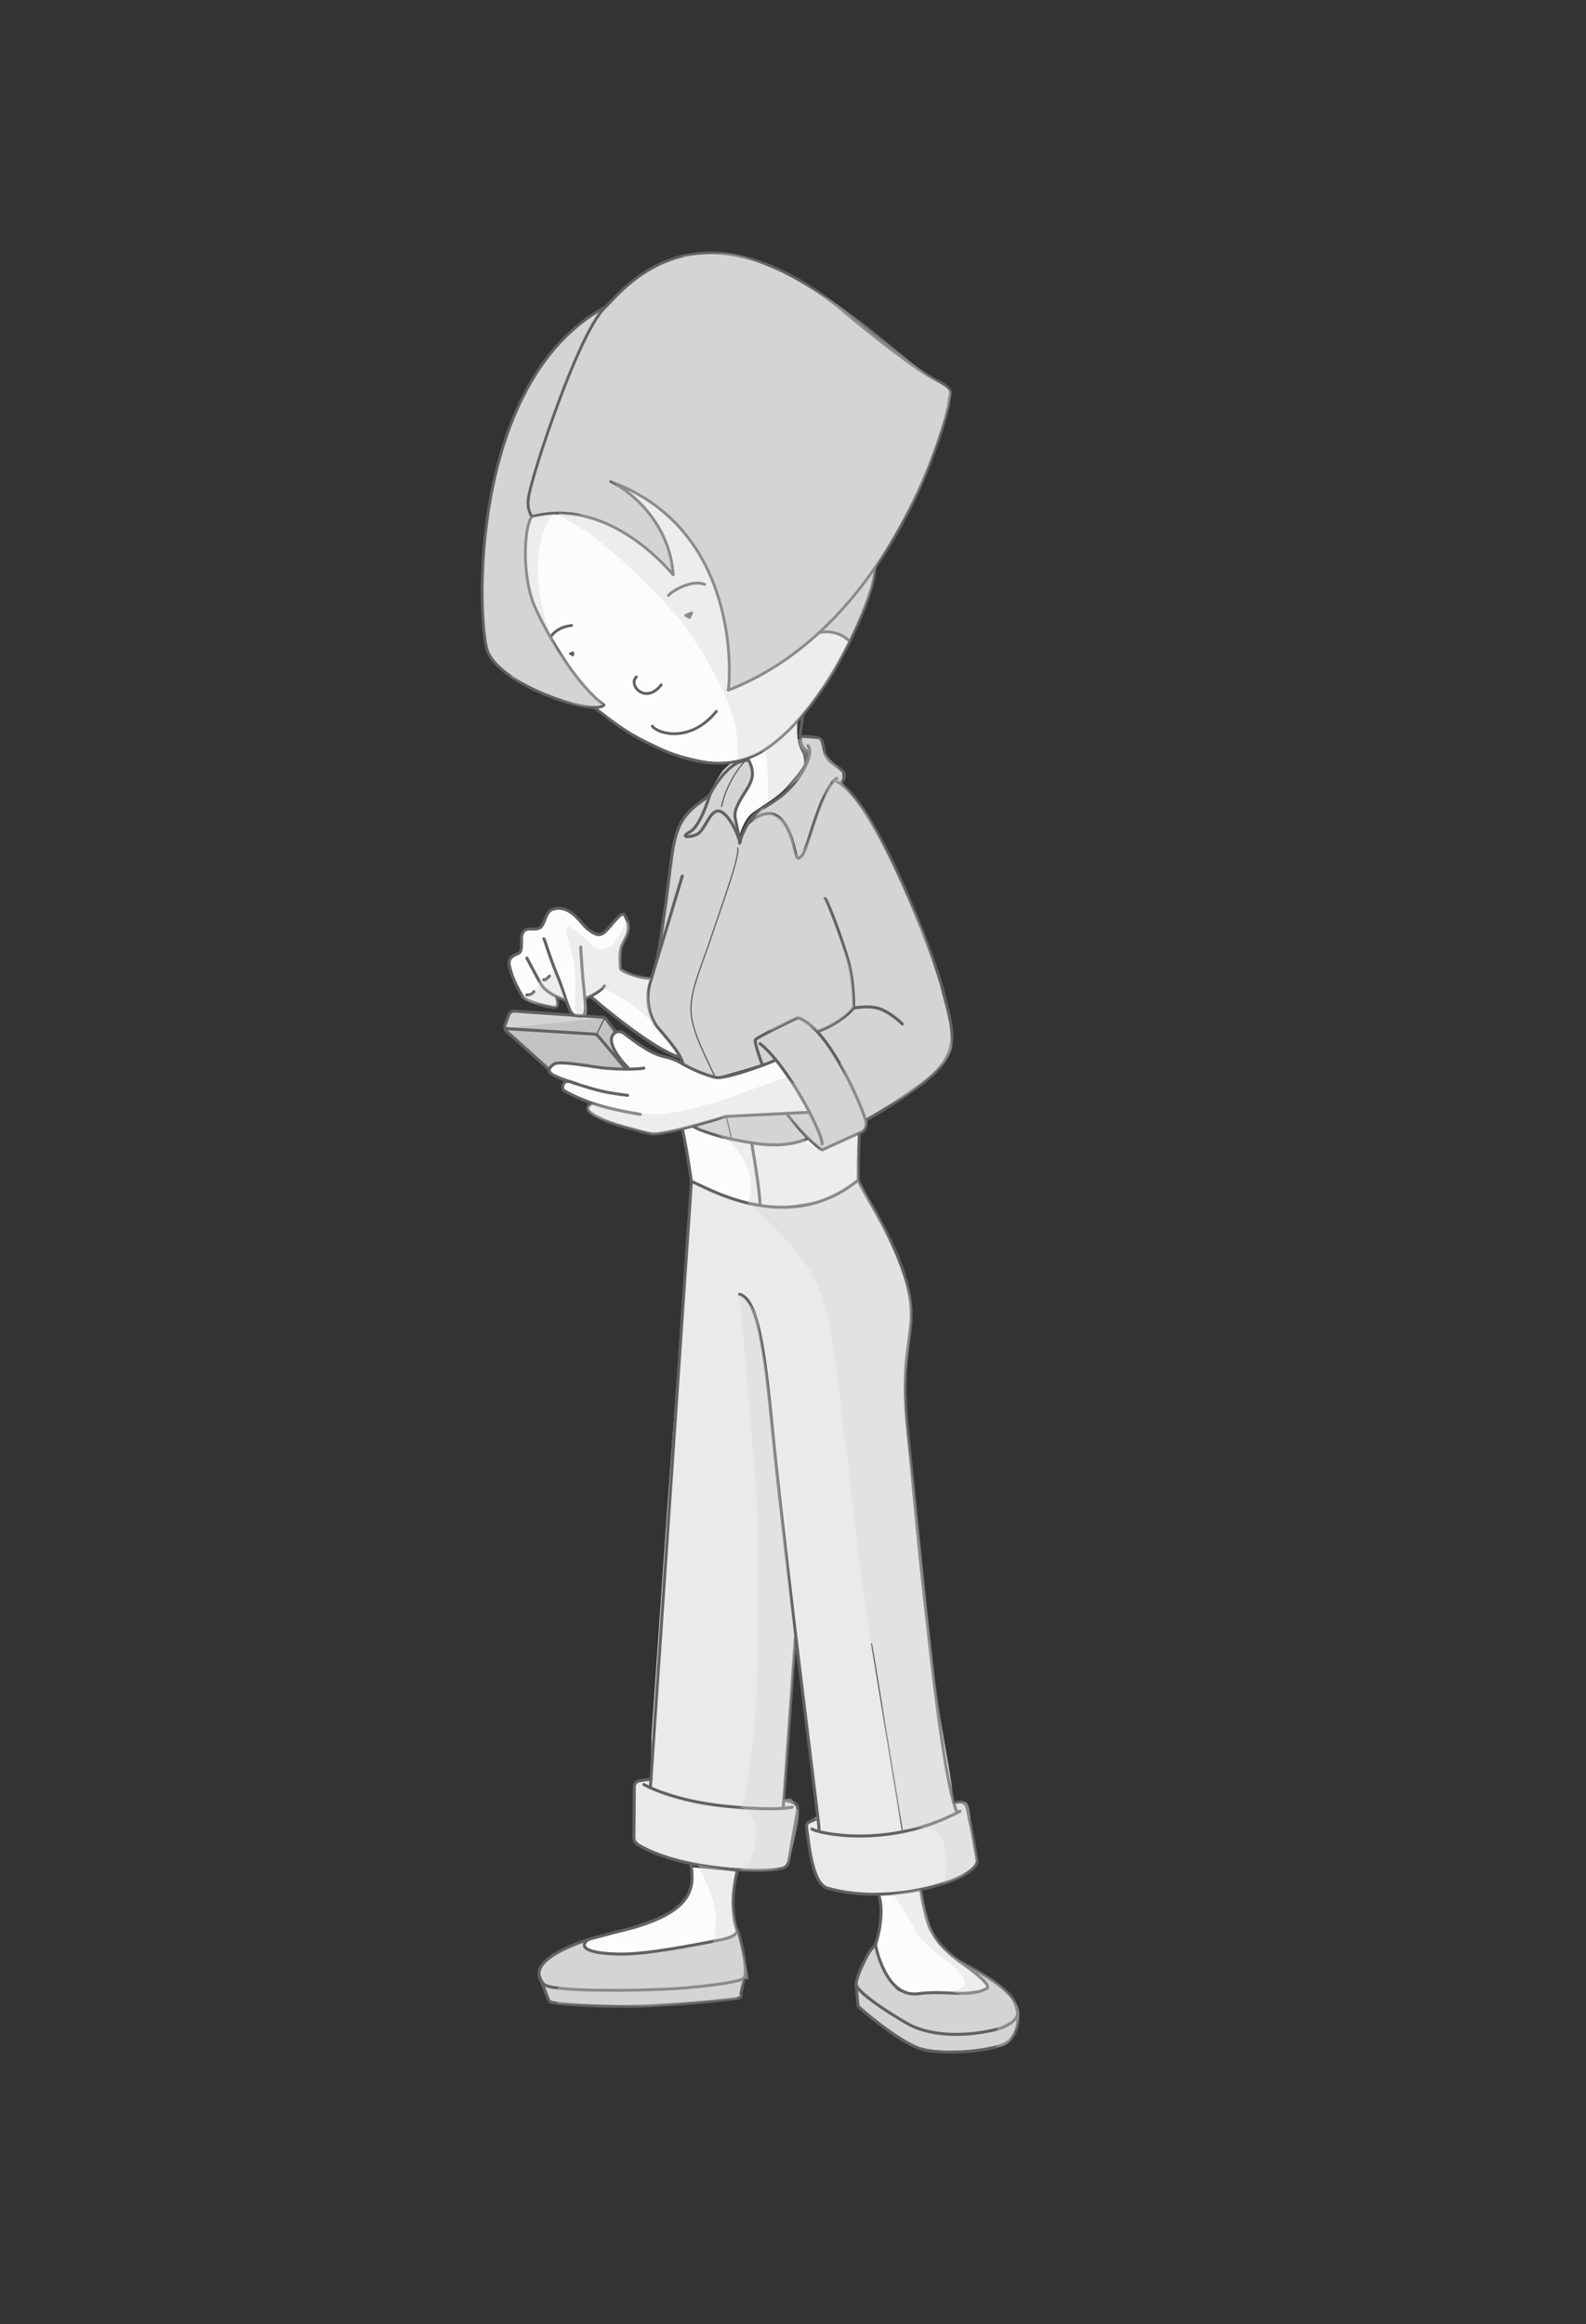 <?xml version="1.0" encoding="UTF-8"?>
<svg id="Layer_1" xmlns="http://www.w3.org/2000/svg" version="1.1" viewBox="0 0 662 970">
  <rect x="0" y="0" width="662" height="970" fill="#333333" stroke="none"/>
  <!-- Generator: Adobe Illustrator 29.6.1, SVG Export Plug-In . SVG Version: 2.1.1 Build 9)  -->
  <defs>
    <style>
      .st0 {
        fill: #eaeaea;
      }

      .st1 {
        opacity: .16;
      }

      .st1, .st2, .st3 {
        isolation: isolate;
      }

      .st1, .st4 {
        fill: #61615f;
      }

      .st1, .st3 {
        mix-blend-mode: multiply;
      }

      .st5 {
        fill: #fbfcfc;
      }

      .st6, .st3 {
        fill: #d4d4d6;
      }

      .st7 {
        stroke-dasharray: 165.57 3.6 1.2 3.6;
      }

      .st7, .st8, .st9, .st10, .st11 {
        fill: none;
        stroke: #61615f;
      }

      .st7, .st9, .st10, .st11 {
        stroke-linecap: round;
        stroke-linejoin: round;
      }

      .st7, .st10 {
        stroke-width: 1.25px;
      }

      .st3 {
        opacity: .37;
      }

      .st8 {
        stroke-miterlimit: 10;
      }

      .st8, .st11 {
        stroke-width: .52px;
      }

      .st9 {
        stroke-width: 1.17px;
      }
    </style>
  </defs>
  <g class="st2">
    <g id="corpo_colore_sfondo">
      <path class="st5" d="M220.48,211.2s-9.67,22.41-5.09,33.32,32.62,50.71,32.62,50.71c0,0,15.27,11.87,24.26,15.75s22.9,7.85,31.02,7.15l8.12-.69s2.55,2.98,1.79,6.1-1.21,3.97-3.44,7.83-2.76,1.85-3.02,5.73.73,10.6.73,10.6l.67,2.82s1.8-8.31,6.14-11.42c4.35-3.12,10.21-6.39,13.24-9.85s8.34-9.12,8.17-11.13-.71-3.77-.71-3.77c0,0-1.46-1.83-2.05-5.78s0-7.72,0-7.72c0,0,4.46-4.52,8.95-11.33s13.78-23.8,13.78-23.8c0,0,4.62-4.14-2.68-4.71s-10.35,2.35-10.35,2.35c0,0-23.37,17.81-26.57,19.15s-3.01-6.9-4.75-19.15-8.69-48.28-28.86-60.51-31.6-11.24-32.5-11.24-29.49,19.58-29.49,19.58h.02Z"/>
      <path class="st5" d="M271.94,408.24s-6.42-.37-9.39-1.84-3.52-1.98-3.52-1.98l.17-8.61s1.14-1.72,2.09-4.61.19-8.85-.6-9.24-1.66.02-1.66.02c0,0-3.62,3.98-5.1,5.49s-1.6,2.52-3.22,2.52-3.42.09-6.18-2.95-6.13-7.57-9.37-7.7-4.36-1.18-5.74.93-1.52,6.06-4.35,7.11-4.21-1.08-6.23,1.11-.36,8.4-2.14,9.25-3.54.92-3.85,2.67,2.97,11.53,4.09,13.45,1.65,3.11,4.49,4.09,9.22,3.51,10.23,2.51.97-4.42.97-4.42l3.54,1.62s2.17,6.22,3.91,6.16,3.21,0,3.21,0c.77-3.64,1.03-7.87,1.03-7.87h2.27l7.29,6.08,14.69,11.02,10.61,6.4,4.15,1.75s-1.95-4.82-5.53-9.52-8.11-9-7.18-14.02,1.34-9.41,1.34-9.41h-.02Z"/>
      <path class="st5" d="M256.74,430.37c-1.02,1.71-1.88,2.85-1.51,4.33s2.35,5.62,3.69,7.27,2.38,4.25,2.38,4.25c0,0-19.43-1.59-23.32-2.09s-4.61-2.11-6.79,0-3.06,2.29-1.92,3.27,4.1,2.2,5.77,3.07l1.67.87s-2.41,1.24-1.54,3.52,12.38,5.71,12.38,5.71c0,0-3.14.94-2.18,2.32s2.78,3.71,5.71,4.53,19.83,5.99,21.85,5.83,16.14-3.25,18.47-3.89,9.95-3.31,11.72-3.4,34.3-1.71,34.3-1.71c0,0-2.38-5.72-5.5-10.5s-8.28-11.26-8.28-11.26c0,0-17.66,5.78-20.52,6.8-2.86,1.02-8.65-.55-11.72-2.07s-8.9-5.17-11.82-5.66-5-1.37-5-1.37c0,0-2.64-.56-7.84-4.31s-6.17-5.51-8.08-5.51h-1.92Z"/>
      <path class="st5" d="M288.59,779.31s.88,6.4,0,8.45-3.8,8.34-11.57,11.62c-7.78,3.28-19.32,6.87-24.16,8.14s-6.79,1.23-7.76,2.35-.95,2.8-.65,3.06,2.19,1.54,5.08,1.92c2.89.39,12.54.8,19.31.13s21.02-3.34,26.29-4.3c5.28-.96,11.03-2.77,11.52-3.2s1.01-1.77,1.01-1.77c0,0-2.03-7.45-2.03-10.39s1.36-14.22,1.36-14.22l-18.41-1.79h.01Z"/>
      <path class="st5" d="M366.73,790.68s1.48,6.97.88,10.51-2.2,10.51-2.2,10.51l.88,2.59s3.36,10.74,5.58,12.57,3.57,4.64,7.97,5.21,15.57,1.58,20.04.15,11.75-1.48,12.06-2.35-.41-2.6-2.95-4.73-9.56-7.31-9.56-7.31c0,0-8.36-4.31-10.72-11.97s-3.86-9.79-3.59-12.34-.82-4.92-.82-4.92l-17.57,2.07h0Z"/>
      <path class="st5" d="M284.81,471.08l3.78,22.05s5.8,3.01,11.5,5.1,15.54,5.39,21.7,5.45c8.41.08,22.16-2.45,26.62-4.41,4.46-1.96,9.83-6.76,9.83-6.76l.54-19.68-14.54,6.73-2.33.37-4.5-4.83s-7.12,2.94-15.61,2.71-22.35-3.86-22.35-3.86l-10.04-4.1-4.58,1.23h-.02Z"/>
    </g>
    <g id="scarpe">
      <path class="st6" d="M307.67,805.7s3.49,9.86,3.46,13.93-.5,5.95-.5,5.95l-.53,2.5-.7,5.86s-23.85,3.35-33.82,3.34-38.54-.46-38.54-.46l-8.04-2.08-2.75-7.08s-2.69-4.75,0-7.49,3.74-4.19,8.53-6.35,10.33-3.96,10.33-3.96c0,0-2.18,2.55.74,3.96s4.45,2.18,13.64,1.67,26.3-3.53,33.71-4.55,9.61-.5,12.04-2.88l2.43-2.37h0Z"/>
      <path class="st6" d="M365.41,811.7s-2.96,3.44-4.29,6.19-3.62,8.85-3.7,9.53.11,2.97.11,2.97l.71,6.9,10.47,8.66s8.89,5.76,13.15,8.23,5.04,2.4,11.92,2.31,17.27-.58,21.64-2.1,6.74-2.12,7.91-5.31,3.13-11.1-3.15-17.8c-2.38-2.54-17.02-10.78-17.02-10.78,0,0,9.71,5.82,8.85,7.97s-1.63,3.68-7.25,3.42-7.82-.44-13.74-.22c-5.92.22-7.41,1.93-12.28.57s-4.62-1.62-7.68-6.73-5.64-13.8-5.64-13.8h0Z"/>
    </g>
    <g id="pantalone">
      <path class="st0" d="M288.59,493.14l-10.2,138.2-6.45,93.39-.21,17.81s-4.17-.96-6.28,1.46-.85,22.99-.85,22.99c0,0,2.49,5.76,15.43,8.7,12.93,2.94,20.1,4.37,27.96,4.66,0,0,5.51.54,11.95,0s8.8-1,9.22-3.41,2.66-15.34,2.66-15.34c0,0,2.12-5.08,1.13-6.94s-5.9-3.45-5.9-3.45l4.77-65.37,10.07,72.13s-3.78,1.18-4.5,2.71-.39,4.55-.25,5.65,1.62,11.37,2.8,14.33,1.11,4.71,3.23,6.05,12.18,3.38,18.4,3.93,24.81-2.14,29.53-3.67,12.33-4.39,14.23-6.37,2.46-4.01,2.46-4.01l-4.14-21.93s-.28-2.97-2.93-2.51l-2.65.46s-.34-5.87-2.99-20.28-8.08-50.98-9.75-64.98-7.65-74.1-7.46-85.15c.2-11.06,2.58-27.04,2.45-32.09s-2.76-20.64-8.08-31.08-14.02-26.48-14.02-26.48c0,0-7,7.02-16.34,9.03-9.33,2.01-14.58,3.74-21.3,2.35s-22.4-6.44-22.4-6.44l-9.6-4.32v-.03Z"/>
    </g>
    <g id="camicia_-_capelli">
      <path class="st6" d="M305.8,317.94l6.37-1.17s1.79,3.41,1.9,6.48-2.88,7.05-4.02,8.84-2.76,4.64-3.33,7.91,2.26,11.92,2.26,11.92l2.23-5.84s1.56-3.59,3.43-6.09,2.34-2.03,5.93-4.37,6.4-4.53,9.68-6.87,5.77-8.27,6.99-11.4.19-3.85.19-3.85c0,0-2.18-1.61-3.12-3.32s-.29-2.82-.29-2.82h2.32s5.21.63,5.88.92,1.61,1.89,2.3,6.72,4.9,4.02,6.26,5.99c1.7,2.46.46,5.63.46,5.63,0,0,.09,1.02.81,1.38s6.66,7.5,9.84,12.22c3.18,4.72,11.76,21.93,20.01,40.67,8.24,18.74,12.73,36.77,15.13,47.37s-4.11,16.46-9,21.49c-4.89,5.03-26.46,17.15-26.46,17.15,0,0-.04,2.63-.87,4.21s-1.94,1.71-3.61,2.47l-13.96,6.34-5.75-4.83s-6.93,2.1-11.87,2.73c-4.93.63-9.89-.56-13.31-.72s-12.71-3.15-15.88-4.09-7.11-2.96-7.11-2.96l13.86-4.1,34.3-1.71s-1.65-3.99-4.22-8.42-9.56-13.34-9.56-13.34l-5.51,1.64s-18.14,5.61-19.61,5.51-13.38-5.51-13.38-5.51c0,0-.29-.97-1.16-2.95s-2.78-4.31-5.07-7.22-5.82-7.33-7.46-10.16-.8-10.3,0-13.91,3.66-14.17,3.66-14.17c0,0,2.88-19.99,3.51-24.16s3.35-22.21,4.47-25.56,2.75-5,6.32-8.83,6.59-4.44,6.59-4.44c0,0,.36-1.16,1.26-3.41s3.25-6,4.73-7.98l3.82-3.4h.04Z"/>
      <path class="st6" d="M221.96,215.67s-2.48,4.47-2.54,11.22c-.07,6.76.14,14.31,1.49,19.05s4.07,11.83,6.53,15.81,9.6,15.87,11.17,17.97,6.21,7.9,8.1,9.74,5.41,4.75,5.41,4.75c0,0-.92.44-4.11,1.02s-22.9-5.75-28.69-9.24-12.26-8.41-13.7-10.59-2.34-4.34-2.34-4.34c0,0-2.99-20.82-1.69-35.8,1.3-14.97.61-20.15,4.83-35.54,4.22-15.39,5.84-22.43,10.49-31.32,4.65-8.88,11.46-19.9,15.93-24.5,4.48-4.6,10.28-9.84,13.52-11.94s6.62-4.06,6.62-4.06c0,0,1.36-2.94,8.39-8.36s11.78-9.63,19.37-11.5,12.54-3.16,18.26-2.52,11.26,1.1,17.66,3.58,11.47,4.31,18.09,8.5c6.63,4.19,21.9,16.14,26.12,19.51s14.76,11.61,19.09,14.6,15.36,9.13,16.02,10.26.93,3.47-.31,8.32-6.2,20.53-9.23,27.47-7.25,17.64-14.57,28.9c-7.31,11.26-7.18,11.06-7.18,11.06,0,0,.73,3.45-1.6,9.67s-8.41,20.34-8.41,20.34c0,0,.64-1.48-3.03-2.66s-6.61-1.39-6.61-1.39l-3.15.36s-17.79,14.4-24.89,17.96-13.03,6.08-13.03,6.08c0,0,.81-18.74-1.54-29.17-2.35-10.43-7.05-23.51-11.75-30.12s-10.35-13.56-18.4-18.75-17.6-9.66-17.6-9.66c0,0,11.68,8.2,14.75,12.08s7.09,8.65,8.88,14.79,2.69,12.67,2.69,12.67c0,0-10.97-12.85-19.79-17.11s-19.61-9.73-28.28-8.99-10.96,1.84-10.96,1.84h-.01Z"/>
    </g>
    <g id="Layer_14">
      <path class="st6" d="M213.38,422.36s-1.2,1.79-1.71,3.1-.63,3.63-.63,3.63l.16,1.1,17.57,15.83s2.88-2.44,4.95-2.38,14.09,1.44,14.09,1.44c0,0,11.53,1.18,12.51,1.16s-5.72-11.09-5.14-12.65,1.56-2.56,1.56-2.56l-4.4-6.18-14.26-1.22s-17.51-.99-20.15-1.28-4.56,0-4.56,0h.01Z"/>
    </g>
    <g id="TRACCIATO">
      <path class="st10" d="M227,391.84c.3-.03,2.32,7.43,5.83,15.82,3.24,7.75,4.57,15.9,7.24,16.15,2.03.19,4.47,1.05,4.37-2.44-.09-3.24-1.25-14.14-1.25-14.14,0,0-.71-9.33-.8-11.99"/>
      <path class="st7" d="M340.21,759.38c-2.63,1.44-4.01.6-3.39,4.49.68,4.26,2.03,22.26,8.48,24.15,27,7.91,63.62-4.16,62.51-11.47-.47-3.12-2.24-13.29-2.7-15.04-1.75-6.62-.48-10.85-7.02-8.95"/>
      <path class="st7" d="M338.92,763.38c2.09,1.61,31.76,8.65,61.82-7.45"/>
      <path class="st10" d="M311.4,317.44c-8.21.39-15.06,14.13-15.06,14.13,0,0-3.84,13.17-8.34,15.6-5.06,2.74.97,2.39,3.44.74,3.3-2.22,5.35-11.51,9.79-9,3.01,1.7,6.19,7.59,7.47,12.19"/>
      <path class="st10" d="M296.34,331.57c-1.83,2.36-9.41,5.54-12.86,13.45-3.96,9.09-2.88,18.09-9.05,54.73"/>
      <path class="st10" d="M361.58,467.42c7.4-4,17.05-10.53,22.25-14.33,18.92-13.83,13.8-22.8,9.45-40.79-2.65-10.95-28.39-80.27-44.86-86.56"/>
      <path class="st10" d="M289.23,470.06c3.04,1.87,11.21,4.82,24.81,6.98,9.44,1.5,16.9.87,23.36-1.94"/>
      <path class="st10" d="M284.81,471.12c2.17,10.13,3.78,22.01,3.78,22.01,4.2,1.02,39.56,24.08,69.64-.62,0-3.38-.03-11.03.54-19.68"/>
      <path class="st10" d="M308.71,540.18c6.52,1.88,9.77,16.82,13.09,50.6,6.46,65.79,21.45,179.63,20.01,172.74"/>
      <path class="st10" d="M399.24,755.93c-7.69-19.71-16.4-122.16-20.17-156.79-3.18-29.22.79-37.79,1.27-49.07.95-22.4-19.6-50.56-22.1-57.56"/>
      <path class="st10" d="M313.74,477.12c.8,4.54,3.32,19.14,3.49,25.64"/>
      <path class="st10" d="M246.06,809.3c-11.65,3.82-26.58,10.73-19.06,18.85,2.47,2.67,27.39,2.93,47.9,2.18,17.98-.65,34.76-3.28,35.72-4.75,1.51-2.31-.68-14.17-2.87-20.33,0,0,1.19,2.86-7.35,4.46s-30.28,6.18-42.54,5.85c-19.46-.53-13.37-5.74-11.81-6.26"/>
      <path class="st4" d="M237.77,272.4l1.21-.51c.31-.13.65.1.65.43v1.15c0,.35-.38.58-.69.42l-1.21-.64c-.35-.19-.33-.69.04-.85h0Z"/>
      <path class="st4" d="M285.96,256.33l2.57-1.06c.47-.19.93.29.71.75l-.92,1.98c-.14.29-.49.41-.77.25l-1.65-.92c-.41-.23-.37-.82.06-1Z"/>
      <path class="st10" d="M344.32,374.98c.77.17,6.62,15.36,9.46,25.05s2.56,20.24,2.56,20.24c0,0-.33,1.81-5.78,5.48s-9.14,4.63-9.14,4.63"/>
      <path class="st10" d="M356.34,420.78s6.96-1.55,11.8.62c4.84,2.17,8.48,5.97,8.48,5.97"/>
      <path class="st10" d="M225.09,824.72l3.9,10.03c.22.56.71.96,1.3,1.05,4.22.65,22.38,2.26,41.59,1.29,21.54-1.08,31.42-2.46,35.79-3.03,2.42-.32,1.52-1.7,1.67-2.42l1.42-6.68"/>
      <path class="st10" d="M231.83,415.69c.67.44,2.25,5.27-1.19,4.72-1.73-.28-11.08-2.15-12.6-4.63-2.61-4.26-6.71-12.63-5.2-15.37,1.01-1.82,3-2.06,3.85-2.67,1.68-1.22.56-5.92,1.2-7.68,1.07-2.93,3.1-2.29,5.23-2.29s2.83-1.06,2.83-1.06c1.58-1.77,1.93-6.29,4.66-7.18,7.45-2.41,11.64,5.84,14.75,8.24s4.81,3.18,7.09,1.21c2.64-2.28,6.98-9.13,8.24-7.02,4.08,6.82-.62,9.98-1.49,13.85-.71,3.16-.32,8.4-.17,8.61,1.25,1.67,9.48,4.26,12.91,3.82"/>
      <path class="st10" d="M219.91,399.86s4.89,9.25,6.04,11.11,3.58,3.73,6.63,5.07,3.58,1.61,3.58,1.61"/>
      <path class="st10" d="M246.58,415.94s24.17,21.11,36.74,25.25"/>
      <path class="st10" d="M244.53,416.62s5.67-2.12,7.81-5.16"/>
      <path class="st10" d="M268.75,445.81s-4.49.87-15.53.07c-5-.36-19.62-3.43-22.04-1.75-2.1,1.46-2.65,2.91-.79,4.24.54.38,2.51,1.33,4.63,2.09,5.24,1.88,12.14,4.03,15.87,4.89,5.25,1.2,11.08,1.8,11.08,1.8"/>
      <path class="st10" d="M267.28,465.1s-8.27-1.29-15.78-3.31-15.54-5.97-16.35-6.93.05-3.44,1.54-3.52,3.99,1.06,3.99,1.06"/>
      <path class="st10" d="M337.4,464.25l-34.3,1.71s-23.55,7.28-30.18,7.29c-2.15,0-5.01-.98-12.7-3.01s-14.84-5.58-14.85-7.36c0-1.41.63-2.01,2.18-2.32"/>
      <path class="st10" d="M323.62,442.5c-.38.37-20.71,8.27-25.12,7.15s-9.48-3.23-13.38-5.51c-9.46-5.53-7.73.23-24.64-12.82-2.63-2.03-5.74.26-5.25,3.39.82,5.2,7.43,11.51,7.43,11.51"/>
      <path class="st10" d="M318.11,444.14s-3.54-9.32-2.77-10.27c.68-.83,13.86-7.43,17.15-8.9.48-.21.98-.08,1.46.12,12.69,5.28,26.27,37.68,27.56,43.16.3,1.27-.33,3.49-1.52,4.03l-16.84,7.65s-5.75-3.46-14.91-15.22"/>
      <path class="st10" d="M317.23,435.57c11.01,8.57,25.95,36.69,25.95,41.91"/>
      <path class="st10" d="M219.91,415.24s2.05.28,3.01-1.38"/>
      <path class="st10" d="M227,408.88s.12,1,2.42-1.49"/>
      <path class="st10" d="M284.78,365.66s-11.98,39.84-13.34,44.23c-2.69,8.65.75,16.04,3,18.79,3.03,3.71,9.53,10.51,10.68,15.45"/>
      <path class="st10" d="M337.22,311.2c2.76,3.29-2.42,13.71-10.35,20.37-6.48,5.45-11.5,6.18-14.8,12.28-4.27,7.9-2.49,7.25-3.37,8.07"/>
      <path class="st10" d="M335.05,307.37s4.41.07,6.65.67,1.83,5.14,2.83,6.97c1.98,3.63,4.45,4.45,6.81,6.41,2.64,2.18-.09,5.2-.09,5.2"/>
      <path class="st10" d="M349.3,324.91s-3.13.82-7.74,13.34c-3.51,9.53-5.17,16.96-6.85,18.86-1.67,1.9-2.05,1.31-2.87-1.9-.8-3.15-4.78-24.7-19.76-11.36"/>
      <path class="st11" d="M303.09,465.97c2.52,9.48,2.09,9.38,2.09,9.38"/>
      <path class="st11" d="M307.96,353.9c.49,4.61-5.6,20.75-10.59,35.74-4.99,14.99-9.8,24.75-8.85,33.81.87,8.22,6,17.24,9.97,26.2"/>
      <path class="st11" d="M312.17,316.77c.61-.93-4.62,3.1-8.87,13.06-1.73,4.06-2.07,6.77-2.07,6.77"/>
      <line class="st10" x1="288.59" y1="493.14" x2="271.46" y2="746.14"/>
      <path class="st10" d="M268.75,744.81s11.94,6.85,34.24,9.05c21.53,2.12,27.7.38,27.7.38"/>
      <line class="st10" x1="332.01" y1="683.36" x2="326.92" y2="754.63"/>
      <path class="st10" d="M271.73,742.53l-4.85.71c-1.2.18-2.1,1.2-2.11,2.42l-.17,21.33c0,1.15.58,2.23,1.56,2.83,3.54,2.2,13.31,7.19,31.78,9.53,16.32,2.06,24.74,1.21,28.44.46,1.44-.29,2.55-1.43,2.78-2.87l3.79-21.49c.25-1.54-.76-3-2.29-3.31l-3.61-.94"/>
      <path class="st9" d="M221.96,215.67c-3.34,4.49-4.24,25.28,1.41,37.86,5.65,12.58,17.71,32.73,28.75,40.68-2.95,4.62-41.33-6.93-48.38-21.82-4.42-9.32-9.63-112.64,49.24-144.47,9.24-9.58,38.33-45.17,96.85,0,12.66,10.95,32.85,26.69,41.07,30.8,8.21,4.11,5.48,4.79,5.13,9.58-.34,4.79-22.93,92.76-92.06,119.79.9-5.19,5.13-67.05-49.03-87.07,4.74,1.92,24.49,14.82,26.05,38.89-4.36-5.13-28.62-32.34-59.04-24.26-2.57-4.88-1.84-7.52,1.41-18.84,2.78-9.66,19.12-59.57,29.6-68.9"/>
      <path class="st9" d="M279.02,248.53c1.43-1.89,9.83-6.83,15.1-4.62"/>
      <path class="st9" d="M229.89,265.74c1.63-2.35,4.36-4.19,8.71-4.71"/>
      <path class="st9" d="M265.63,282.53c-3.59,3.39,3.82,11.68,10.36,3.31"/>
      <path class="st9" d="M272.27,303.07c2.44,3.34,16.04,7.06,26.73-6.16"/>
      <path class="st9" d="M365.19,237.02c.89,8.19-17.35,54.84-43.43,74.17-9.92,7.36-24.16,11.6-47.23.86-12.49-5.82-16.26-8.81-26.52-16.82"/>
      <path class="st9" d="M341.89,264.07c4.52-1.14,9.94.47,12.79,3.69"/>
      <path class="st10" d="M312.17,316.77c5.29,9.2-1.81,12.32-4.96,20.89-.48,1.32-.57,2.75-.27,4.12.59,2.67,1.55,7.22,1.76,9.31"/>
      <path class="st10" d="M337.22,313.51c-4.76-2.1-3-8.64-2.18-14.34"/>
      <path class="st10" d="M288.4,777.77c1.16,9.18,2.8,20.7-30.4,28.39l-11.94,3.14"/>
      <path class="st10" d="M307.99,780.34c-2.43,6.94-2.7,19.62-.32,25.37"/>
      <path class="st10" d="M366.73,790.68c2.98,8.57-1.32,21.02-1.32,21.02"/>
      <path class="st10" d="M384.3,788.61s.93,7.34,3.15,14.27c3.05,9.54,14.39,16.67,14.39,16.67,0,0,12.67,8.86,10.09,10.33-7.06,4.04-16.7.64-28.71,2.24-13.74,1.83-17.81-20.42-17.81-20.42"/>
      <path class="st10" d="M365.41,811.7s-2.17,2.02-3.36,4.38c-.6,1.2-4.43,8.24-4.72,12.01,0,0,.69,8.55.9,9.2s15.52,13.69,24.67,17.34c7.33,2.93,25.43,2.27,35.37-1.07,6.46-2.17,8.15-11.4,5.24-17.97-3.3-7.45-23.17-17.03-23.17-17.03"/>
      <path class="st10" d="M357.33,828.09c0,3.89,20.34,16.21,23.85,17.72,13.92,5.97,30.85,2.09,33.71,1.44,7.16-1.62,9.35-4.84,9.84-6.11"/>
      <path class="st10" d="M261.29,446.22l-11.48-13.64c-.46-.58-1.15-.94-1.9-.99l-36.36-2.26c-.46-.03-.7.54-.37.85l17.82,16.06"/>
      <line class="st8" x1="363.8" y1="685.81" x2="376.62" y2="763.88"/>
    </g>
    <g id="cellulare">
      <path class="st10" d="M256.74,430.37l-3.66-4.9c-.4-.53-1.01-.87-1.67-.91l-36.68-2.54c-1-.07-1.92.52-2.29,1.45l-1.49,3.82s-.71,1.6.24,2.89"/>
      <line class="st11" x1="249.08" y1="431.67" x2="252.34" y2="424.86"/>
    </g>
    <g id="ombrecellulare">
      <path class="st1" d="M211.03,429.09l40.6-4.23,5.1,5.51s-2.13,1.62-1.51,4.33,6.07,11.52,6.07,11.52c0,0-22-2.76-25.69-2.59s-4.22.46-5.53,1.42l-1.31.96-17.57-15.83-.16-1.1h0Z"/>
    </g>
    <g id="ombre-2">
      <path class="st3" d="M221.96,215.67s-3.03-1.77-5.77,9.15-2.74,29.9-2.74,38.89.11,18.82.11,18.82c0,0,23.29,11.24,28.87,11.97s9.69-.29,9.69-.29c0,0-16.74-18.69-19.92-24.13s-8.73-23.01-7.65-36.44,6.25-19.43,7.65-19.44-10.24,1.47-10.24,1.47h0Z"/>
      <path class="st3" d="M234.51,214.2s-5.95-1.55,7.49,6c13.44,7.56,37.74,32.94,43.64,40.82s20.53,31.47,21.82,45.21,0,11.08,0,11.08c0,0,7.07-1.64,9.32-2.95s2.95-2.72,3.67,7.87c.49,7.14,0,12.6,0,12.6l13.03-9.74c5.09.92,6.28,8.68,6.42,11.5s3.78-5.27,6.05-7.96-.44-2.77-.44-2.77l5.73.74-.27-3.27c-.12-1.46-.81-2.82-1.92-3.78-1.39-1.19-3.32-2.96-4.53-4.57-2.09-2.76-2.3-6.72-2.3-6.72l-7.07.39-2.21-.09v-7.72s10.89-13.28,15.34-21.29,15.07-29.89,15.99-36.22,1.93-7.81,1.93-7.81c0,0,14.7-24.11,19.12-35.14s12.79-34.78,11.42-36.88-3.3-2.75-9.4-6.8-26.2-22.81-43.32-33.06c-17.12-10.26-32.97-17.96-42.92-17.89s-16.87,1.29-16.87,1.29c2.45-.55,14.12,22.92,12.26,37.92s.15,28.04-12.26,37.82c-12.42,9.78-29.29,18.25-29.29,18.25,0,0,7.53,2.22-1.07,8.49-8.59,6.27-14.03,5.14-14.03,5.14"/>
      <path class="st3" d="M314.07,342.23s13.77,13.99,16.13,26.92.84,35.1-1.97,42.3c-2.81,7.21-6.7,18.92-6.7,18.92l10.95-5.41,8.92,5.41s5.46-1.8,9.14-4.63,5.78-5.48,5.78-5.48c0,0-.22-11.81-1.87-17.59s-10.15-27.7-10.15-27.7c0,0-1.41-21.05,7.02-16.78s20.48,28.03,27.39,46.7,14.05,20.1,3.79,30.98-32.18,7.75-32.18,7.75c0,0,6.33,8.37-1.93,12.89s-20.17-6.87-20.17-6.87c0,0-20.38,7.09-24.08,8.57s-22.57,6.88-29.72,6.88-26.89-4.54-26.89-4.54c0,0-2.9,1.16-2.18,2.32s1.44,2.7,6.98,4.69,20.57,5.67,20.57,5.67c0,0,10.4-1.4,18.47-3.89,6.03-1.86,11.72-3.4,11.72-3.4l25.14-1.25s7.18,8.54,9.16,10.4,5.75,4.83,5.75,4.83l16.84-7.65s2.53-2.95,1.59-4.86,10.22-5.69,17.4-10.9,18.5-13.83,18.38-20.21-6.78-34.2-12.57-48.26c-5.79-14.07-19.61-44.46-25.29-51.44s-8.25-9.98-8.25-9.98c0,0-2.62-4.78-6.7,4.95s-5.27,15.16-7.56,20.35-4.56,5.75-5.15,3.29-1.37-11.67-5.89-13.66-7.69-6.05-8.72-3.36-3.16,4.04-3.16,4.04h0Z"/>
      <path class="st3" d="M291.21,471.08s11.56.87,18.31,11.36,2.56,19.65,2.56,19.65c0,0,15.85,12.32,26.33,28.82,10.48,16.5,11.32,51.58,14.93,74.94,1.3,8.39,6.25,60.03,10.82,81.89,4.56,21.86,7.54,55.82,11.01,68.18,1.45,5.18,1.45,7.95,1.45,7.95,0,0,13.04-3.25,16.16,2.42s3.18,19.21,0,20.14,5.38-1.68,7.96-3.08,7.07-6.79,7.07-6.79l-2.7-15.04s.05-9.41-2.13-9.4-4.89.46-4.89.46c0,0-3.66-21.09-6.29-38.56s-8.53-76.63-10.12-91.03c-1.59-14.39-4.81-34.43-3.8-47.32s3.99-26.51,1.64-35.5-9.29-25.78-13.05-32.46c-3.76-6.69-8.24-15.2-8.24-15.2l-.39-19.26-14.7,6.68s-6.27-1.62-9.11-6.68-5.8-8.54-5.8-8.54l-25.14,1.25-11.89,5.12h0Z"/>
      <path class="st3" d="M308.71,540.18s5.31,58.24,6.78,80.54c1.47,22.3,1.14,77.2-.26,95.5s-4.55,38.84-6.53,38.41,6.21-1.07,6.78,9.25c.58,10.31-4.18,16.32-6.78,16.5s9.11.59,13.39,0,7.07-3.46,7.07-3.46c0,0,6.06-20.29,3.79-21.49s-1.26-5.5-3.58-4.88l-2.31.63,4.77-65.11s-9.73-102.11-12.63-117.61c-2.89-15.49-2.24-18.6-5.46-22.98s-5.04-5.31-5.04-5.31h.01Z"/>
      <path class="st3" d="M372.26,790.68c.22-.91,6.25,8.02,9.82,15.02s15.92,13.86,18.67,17.79,2.74,5.81-1.51,7.04-6.01,0-6.01,0c0,0,13.13,2.81,19.05,6.76,5.93,3.95,3.51,17.01,3.51,17.01,0,0,4.06.29,6.1-3.14s5.12-10.4,2.84-13.87-6.32-8.87-15.35-13.8c-9.04-4.93-16.71-9.73-19.39-15.41s-3.74-10.64-3.74-10.64l-1.94-8.83-12.05,2.07Z"/>
      <path class="st3" d="M291.21,778.31s8.07,14.67,7.59,23.23-.43,10.84-7.42,16.35-41.19,2.81-51.97,6.98-6.51,11.35-6.51,11.35c0,0,31.4,1.29,38.98.88,7.57-.42,35.79-3.03,35.79-3.03l2.96-8.47s2.67,2.48,1.45-2.09-2.99-12.74-4.41-17.79-2.45-12.73-2.45-12.73l1.79-11.88-15.79-2.78v-.02Z"/>
      <path class="st3" d="M218.04,415.77s1.81.9,4.88-1.92,1.95-4.77,1.95-4.77c0,0,2.37,1.11,4.55-1.69s.8-4.7.8-4.7l5.95,14.96-4.33-1.96s1.58,4.39.2,4.55-3.37-1.09-7.74-1.32-6.24-3.15-6.24-3.15h-.02Z"/>
      <path class="st3" d="M240.07,423.81v-16.27c-.19-10.48-6.07-20.89-2.6-20.63s7.77,6.94,10.96,8.55,7.2-.03,9.33-3.62,3.52-7.33,3.52-7.33c0,0,1.96.65.95,3.8s-3.04,7.5-3.04,7.5l-.17,8.61s3.92,2.49,7.11,3.11,5.8.7,5.8.7c0,0-1.85,2.06-1.49,7.02s.64,9.17,3.24,12.4-5.41-5.98-12.4-10.01-9.66-5.35-9.66-5.35l-7.1,4.32s1.05,7.19,0,7.19"/>
    </g>
  </g>
</svg>